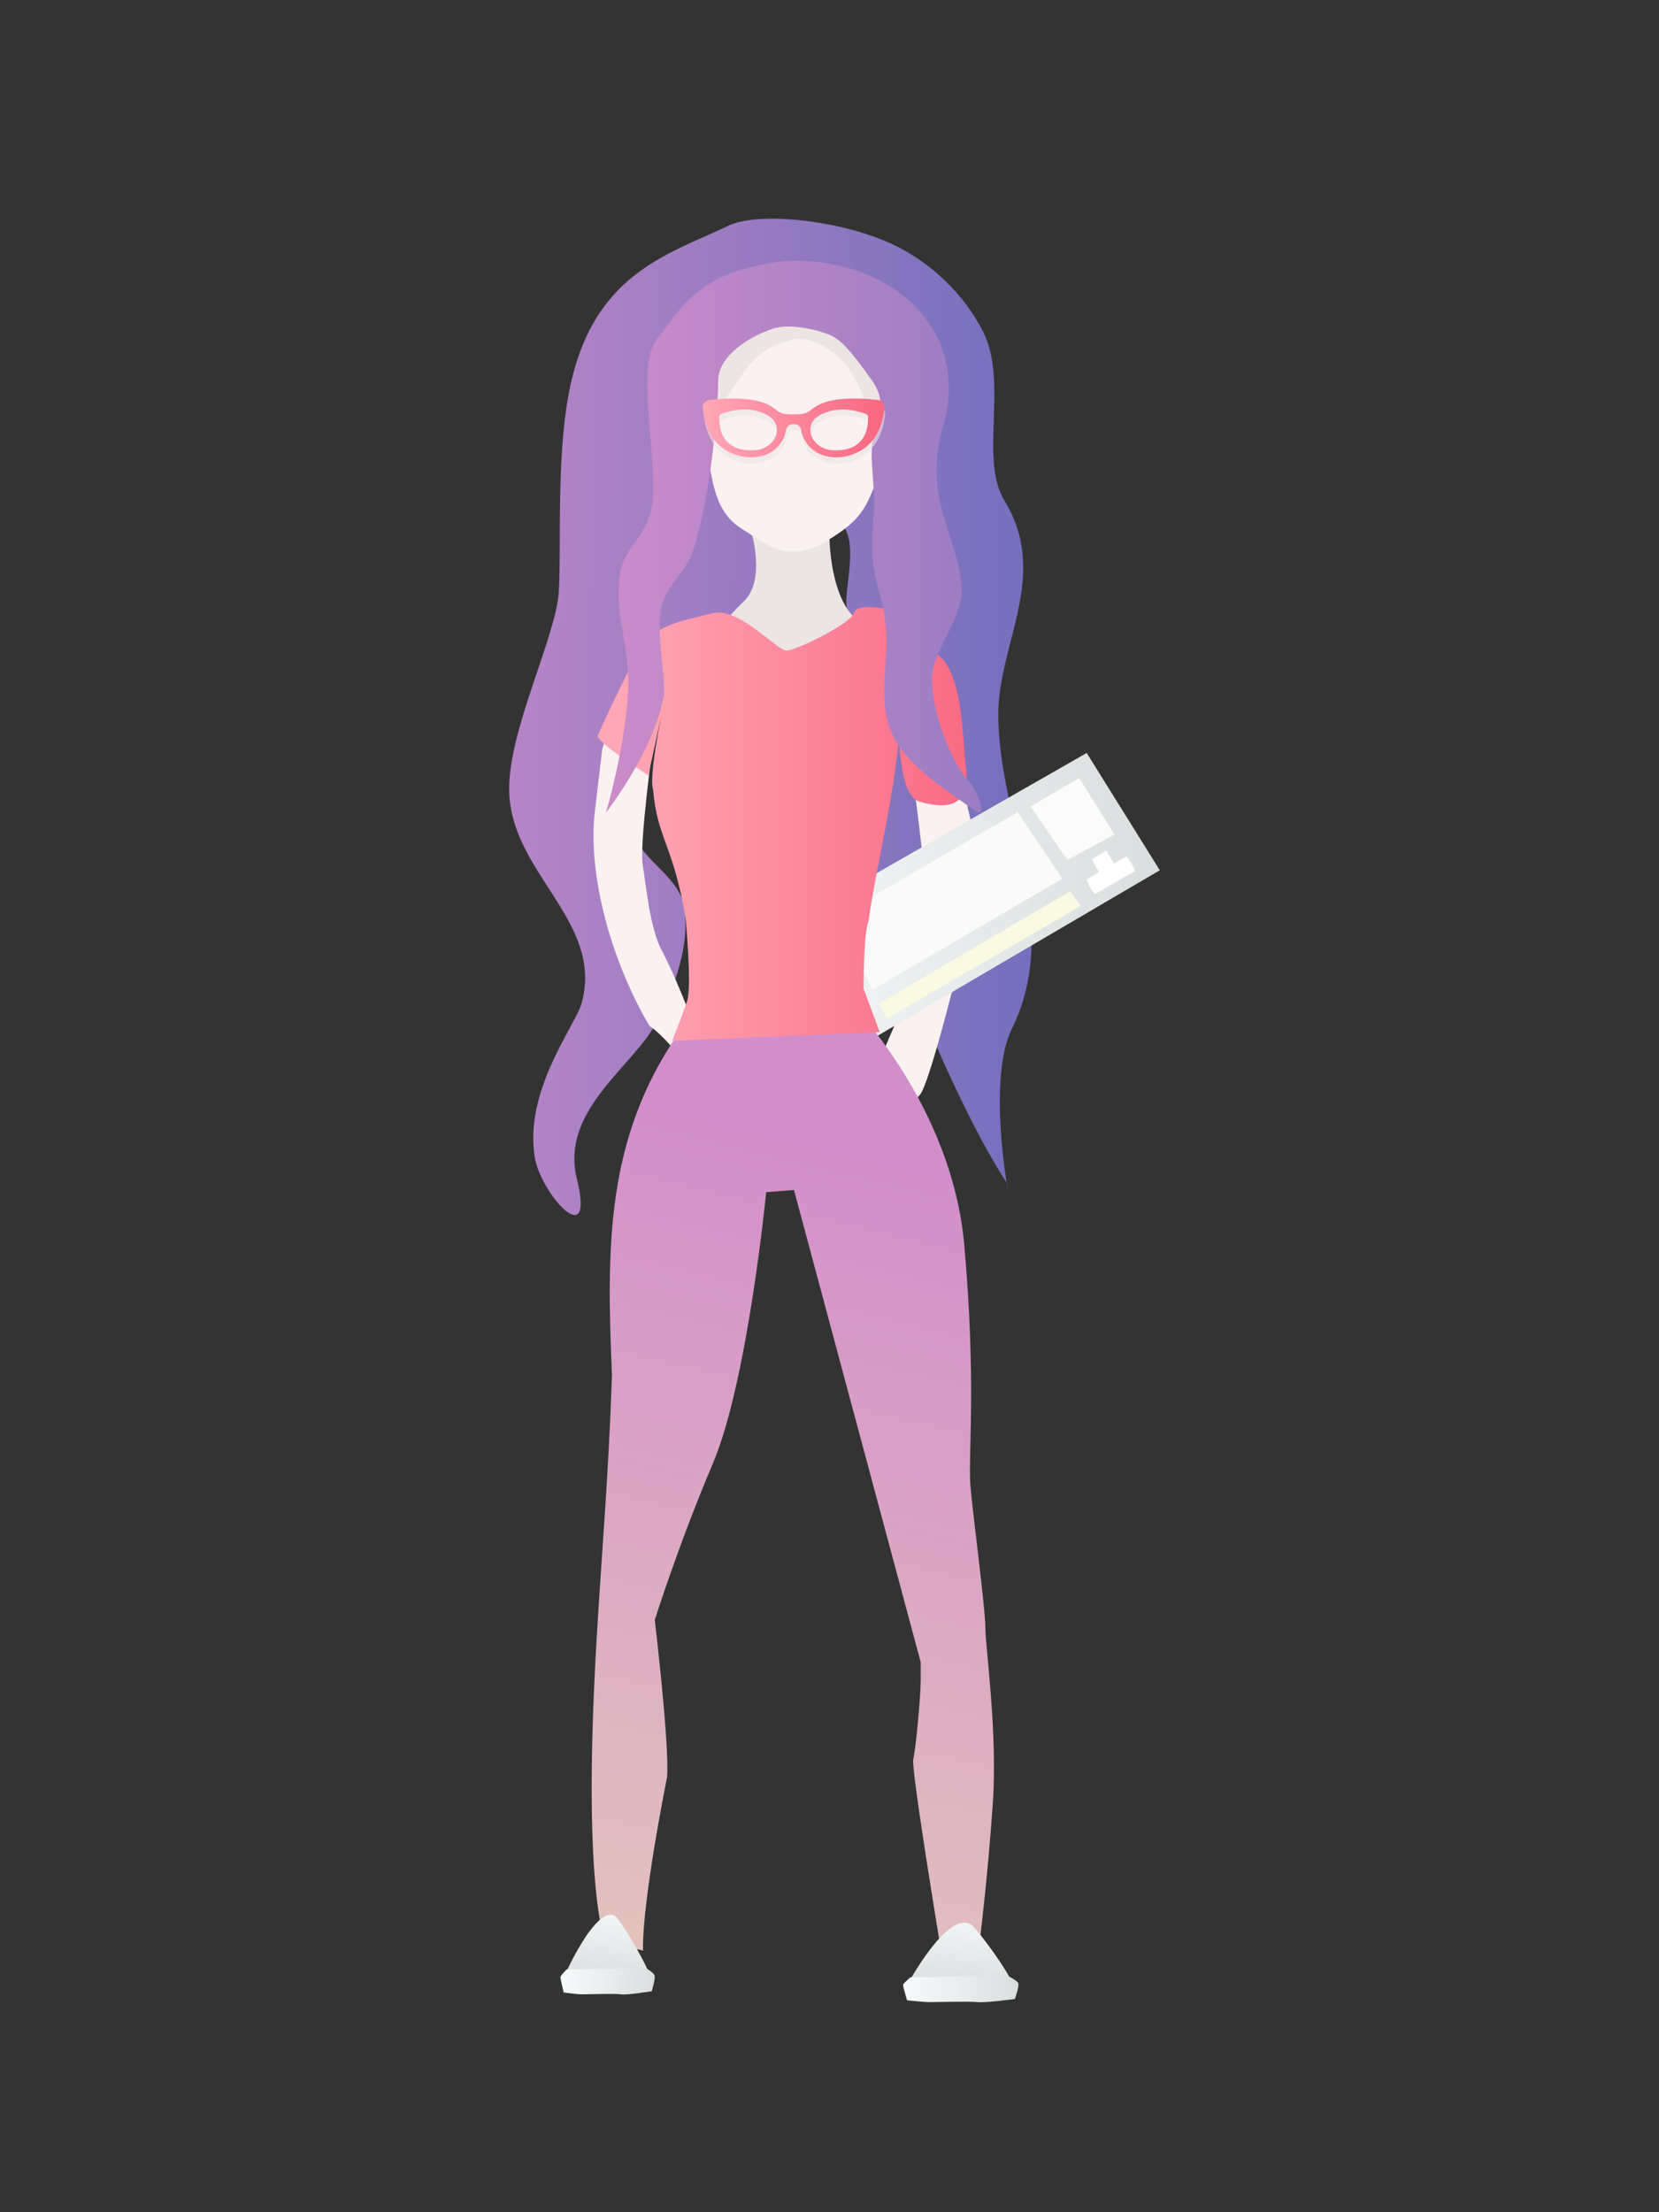 <?xml version="1.0" encoding="UTF-8" standalone="no"?>
<!-- Created with Inkscape (http://www.inkscape.org/) -->

<svg
   xmlns:dc="http://purl.org/dc/elements/1.1/"
   xmlns:cc="http://creativecommons.org/ns#"
   xmlns:rdf="http://www.w3.org/1999/02/22-rdf-syntax-ns#"
   xmlns:svg="http://www.w3.org/2000/svg"
   xmlns="http://www.w3.org/2000/svg"
   xmlns:xlink="http://www.w3.org/1999/xlink"
   xmlns:sodipodi="http://sodipodi.sourceforge.net/DTD/sodipodi-0.dtd"
   xmlns:inkscape="http://www.inkscape.org/namespaces/inkscape"
   id="svg15474"
   version="1.1"
   inkscape:version="0.91 r13725"
   width="900"
   height="1200"
   viewBox="0 0 900 1200"
   sodipodi:docname="hvl-3.svg">
  <rect x="0" y="0" width="900" height="1200" fill="#333333" stroke="none"/>
  <defs
     id="defs15478">
    <linearGradient
       id="linearGradient10083"
       inkscape:collect="always">
      <stop
         id="stop10085"
         offset="0"
         style="stop-color:#d28eca;stop-opacity:1" />
      <stop
         id="stop10087"
         offset="1"
         style="stop-color:#656abb;stop-opacity:1" />
    </linearGradient>
    <linearGradient
       id="linearGradient10077"
       inkscape:collect="always">
      <stop
         id="stop10079"
         offset="0"
         style="stop-color:#d28eca;stop-opacity:1" />
      <stop
         id="stop10081"
         offset="1"
         style="stop-color:#9b7cc3;stop-opacity:1" />
    </linearGradient>
    <linearGradient
       inkscape:collect="always"
       id="linearGradient10071">
      <stop
         style="stop-color:#e3c2bd;stop-opacity:1"
         offset="0"
         id="stop10073" />
      <stop
         style="stop-color:#d28eca;stop-opacity:1"
         offset="1"
         id="stop10075" />
    </linearGradient>
    <linearGradient
       id="linearGradient9670"
       inkscape:collect="always">
      <stop
         id="stop9672"
         offset="0"
         style="stop-color:#ffa7b6;stop-opacity:1;" />
      <stop
         id="stop9674"
         offset="1"
         style="stop-color:#f96680;stop-opacity:1" />
    </linearGradient>
    <inkscape:perspective
       id="perspective8843"
       inkscape:persp3d-origin="846.58893 : 383.72741 : 1"
       inkscape:vp_z="936.82414 : 404.68062 : 1"
       inkscape:vp_y="0 : 139.68802 : 0"
       inkscape:vp_x="756.35372 : 404.68062 : 1"
       sodipodi:type="inkscape:persp3d" />
    <linearGradient
       id="linearGradient8684"
       inkscape:collect="always">
      <stop
         id="stop8686"
         offset="0"
         style="stop-color:#f7fbfb;stop-opacity:1" />
      <stop
         id="stop8688"
         offset="1"
         style="stop-color:#dadede;stop-opacity:1" />
    </linearGradient>
    <linearGradient
       inkscape:collect="always"
       xlink:href="#linearGradient10071"
       id="linearGradient20205"
       x1="368.868"
       y1="1157.437"
       x2="474.181"
       y2="722.691"
       gradientUnits="userSpaceOnUse"
       gradientTransform="translate(37.93,-75.607)" />
    <linearGradient
       inkscape:collect="always"
       xlink:href="#linearGradient9670"
       id="linearGradient20213"
       x1="325.537"
       y1="533.604"
       x2="529.881"
       y2="533.604"
       gradientUnits="userSpaceOnUse"
       gradientTransform="translate(40.627,-70.214)" />
    <linearGradient
       inkscape:collect="always"
       xlink:href="#linearGradient10083"
       id="linearGradient20221"
       x1="137.722"
       y1="498.595"
       x2="605.94"
       y2="499.356"
       gradientUnits="userSpaceOnUse"
       gradientTransform="translate(48.254,-72.121)" />
    <linearGradient
       inkscape:collect="always"
       xlink:href="#linearGradient10077"
       id="linearGradient20229"
       x1="290.638"
       y1="351.401"
       x2="522.215"
       y2="351.401"
       gradientUnits="userSpaceOnUse"
       gradientTransform="translate(41.301,-53.36)" />
    <linearGradient
       inkscape:collect="always"
       xlink:href="#linearGradient8684"
       id="linearGradient20257"
       x1="384.457"
       y1="559.478"
       x2="658.228"
       y2="559.478"
       gradientUnits="userSpaceOnUse"
       gradientTransform="matrix(0.882,0,0,0.758,79.328,85.241)" />
    <linearGradient
       inkscape:collect="always"
       xlink:href="#linearGradient9670"
       id="linearGradient20558"
       x1="-8.7634719e-05"
       y1="230.359"
       x2="460.718"
       y2="230.359"
       gradientUnits="userSpaceOnUse" />
    <linearGradient
       inkscape:collect="always"
       xlink:href="#linearGradient9670"
       id="linearGradient20560"
       gradientUnits="userSpaceOnUse"
       x1="-8.7634719e-05"
       y1="230.359"
       x2="460.718"
       y2="230.359" />
    <linearGradient
       inkscape:collect="always"
       xlink:href="#linearGradient9670"
       id="linearGradient20562"
       gradientUnits="userSpaceOnUse"
       x1="-8.7634719e-05"
       y1="230.359"
       x2="460.718"
       y2="230.359" />
    <linearGradient
       inkscape:collect="always"
       xlink:href="#linearGradient9670"
       id="linearGradient20564"
       gradientUnits="userSpaceOnUse"
       x1="-8.7634719e-05"
       y1="230.359"
       x2="460.718"
       y2="230.359" />
    <linearGradient
       inkscape:collect="always"
       xlink:href="#linearGradient9670"
       id="linearGradient20566"
       gradientUnits="userSpaceOnUse"
       x1="-8.7634719e-05"
       y1="230.359"
       x2="460.718"
       y2="230.359" />
    <linearGradient
       inkscape:collect="always"
       xlink:href="#linearGradient9670"
       id="linearGradient20568"
       gradientUnits="userSpaceOnUse"
       x1="-8.7634719e-05"
       y1="230.359"
       x2="460.718"
       y2="230.359" />
    <linearGradient
       inkscape:collect="always"
       xlink:href="#linearGradient9670"
       id="linearGradient20570"
       gradientUnits="userSpaceOnUse"
       x1="-8.7634719e-05"
       y1="230.359"
       x2="460.718"
       y2="230.359" />
    <linearGradient
       inkscape:collect="always"
       xlink:href="#linearGradient9670"
       id="linearGradient20572"
       gradientUnits="userSpaceOnUse"
       x1="-8.7634719e-05"
       y1="230.359"
       x2="460.718"
       y2="230.359" />
    <linearGradient
       inkscape:collect="always"
       xlink:href="#linearGradient9670"
       id="linearGradient20574"
       gradientUnits="userSpaceOnUse"
       x1="-8.7634719e-05"
       y1="230.359"
       x2="460.718"
       y2="230.359" />
    <linearGradient
       inkscape:collect="always"
       xlink:href="#linearGradient9670"
       id="linearGradient20576"
       gradientUnits="userSpaceOnUse"
       x1="-8.7634719e-05"
       y1="230.359"
       x2="460.718"
       y2="230.359" />
    <linearGradient
       inkscape:collect="always"
       xlink:href="#linearGradient9670"
       id="linearGradient20578"
       gradientUnits="userSpaceOnUse"
       x1="-8.7634719e-05"
       y1="230.359"
       x2="460.718"
       y2="230.359" />
    <linearGradient
       inkscape:collect="always"
       xlink:href="#linearGradient9670"
       id="linearGradient20580"
       gradientUnits="userSpaceOnUse"
       x1="-8.7634719e-05"
       y1="230.359"
       x2="460.718"
       y2="230.359" />
    <linearGradient
       inkscape:collect="always"
       xlink:href="#linearGradient9670"
       id="linearGradient20582"
       gradientUnits="userSpaceOnUse"
       x1="-8.7634719e-05"
       y1="230.359"
       x2="460.718"
       y2="230.359" />
    <linearGradient
       inkscape:collect="always"
       xlink:href="#linearGradient9670"
       id="linearGradient20584"
       gradientUnits="userSpaceOnUse"
       x1="-8.7634719e-05"
       y1="230.359"
       x2="460.718"
       y2="230.359" />
    <linearGradient
       inkscape:collect="always"
       xlink:href="#linearGradient9670"
       id="linearGradient20586"
       gradientUnits="userSpaceOnUse"
       x1="-8.7634719e-05"
       y1="230.359"
       x2="460.718"
       y2="230.359" />
    <linearGradient
       inkscape:collect="always"
       xlink:href="#linearGradient9670"
       id="linearGradient20588"
       gradientUnits="userSpaceOnUse"
       x1="-8.7634719e-05"
       y1="230.359"
       x2="460.718"
       y2="230.359" />
    <linearGradient
       inkscape:collect="always"
       xlink:href="#linearGradient9670"
       id="linearGradient20590"
       gradientUnits="userSpaceOnUse"
       x1="-8.7634719e-05"
       y1="230.359"
       x2="460.718"
       y2="230.359" />
    <linearGradient
       inkscape:collect="always"
       xlink:href="#linearGradient9670"
       id="linearGradient20592"
       gradientUnits="userSpaceOnUse"
       x1="-8.7634719e-05"
       y1="230.359"
       x2="460.718"
       y2="230.359" />
    <linearGradient
       inkscape:collect="always"
       xlink:href="#linearGradient9670"
       id="linearGradient20594"
       gradientUnits="userSpaceOnUse"
       x1="-8.7634719e-05"
       y1="230.359"
       x2="460.718"
       y2="230.359" />
    <linearGradient
       inkscape:collect="always"
       xlink:href="#linearGradient8684"
       id="linearGradient20727"
       x1="517.324"
       y1="1124.662"
       x2="513.511"
       y2="1172.331"
       gradientUnits="userSpaceOnUse"
       gradientTransform="translate(37.93,-75.607)" />
    <linearGradient
       inkscape:collect="always"
       xlink:href="#linearGradient8684"
       id="linearGradient20737"
       x1="482.522"
       y1="1171.05"
       x2="545.163"
       y2="1171.05"
       gradientUnits="userSpaceOnUse"
       gradientTransform="translate(37.93,-75.607)" />
    <linearGradient
       gradientTransform="matrix(0.817,0,0,1,-59.82,-79.829)"
       inkscape:collect="always"
       xlink:href="#linearGradient8684"
       id="linearGradient20737-7"
       x1="482.522"
       y1="1171.05"
       x2="545.163"
       y2="1171.05"
       gradientUnits="userSpaceOnUse" />
    <linearGradient
       gradientTransform="matrix(0.817,0,0,1,-59.82,-79.829)"
       inkscape:collect="always"
       xlink:href="#linearGradient8684"
       id="linearGradient20727-2"
       x1="517.324"
       y1="1124.662"
       x2="513.511"
       y2="1172.331"
       gradientUnits="userSpaceOnUse" />
  </defs>
  <sodipodi:namedview
     pagecolor="#ffffff"
     bordercolor="#666666"
     borderopacity="1"
     objecttolerance="10"
     gridtolerance="10"
     guidetolerance="10"
     inkscape:pageopacity="0"
     inkscape:pageshadow="2"
     inkscape:window-width="952"
     inkscape:window-height="409"
     id="namedview15476"
     showgrid="false"
     inkscape:zoom="1.0488889"
     inkscape:cx="271.43077"
     inkscape:cy="1050.3049"
     inkscape:window-x="206"
     inkscape:window-y="146"
     inkscape:window-maximized="0"
     inkscape:current-layer="g8182" />
  <g
     id="g8182"
     transform="translate(-30.575,-16.444)">
    <path
       sodipodi:nodetypes="sssssssssssssssccsssssss"
       inkscape:connector-curvature="0"
       id="path19970"
       d="m 338.888,231.166 c -6.458,35.725 -3.784,81.668 -5.132,105.937 -1.348,24.269 -27.159,74.724 -26.966,107.527 0.265,45.197 51.213,70.956 39.438,115.616 -3.261,12.368 -31.286,47.008 -25.618,83.594 3.139,20.263 33.024,53.016 22.921,12.135 -9.231,-37.352 30.864,-61.107 43.145,-84.943 9.937,-19.285 18.617,-42.009 14.831,-63.37 -3.002,-16.938 -26.058,-26.092 -28.314,-43.145 -4.53,-34.238 9.11,-76.449 32.359,-98.426 4.899,-4.631 41.797,-10.786 43.145,-21.573 0.449,-3.595 1.037,-7.176 1.348,-10.786 0.811,-9.414 -4.814,-21.152 1.348,-28.314 7.473,-8.686 24.484,-13.54 33.707,-6.741 13.185,9.718 2.36,38.089 5.056,48.876 2.697,10.786 25.955,78.538 -7.753,83.931 16.421,57.176 60.855,175.902 94.502,226.803 3.15,18.923 -12.078,-53.974 2.538,-83.612 27.754,-56.277 -6.9,-113.262 -7.316,-169.969 -0.286,-38.953 28.229,-75.925 3.309,-116.816 -13.745,-22.554 2.247,-63.891 -11.461,-91.347 -10.171,-20.372 -28.468,-37.817 -49.063,-47.527 -27.133,-12.793 -72.239,-18.274 -89.433,-10.03 -33.103,15.871 -74.653,26.124 -86.593,92.181 z"
       style="fill:url(#linearGradient20221);fill-opacity:1;fill-rule:evenodd;stroke:none;stroke-width:1px;stroke-linecap:butt;stroke-linejoin:miter;stroke-opacity:1" />
    <path
       inkscape:connector-curvature="0"
       id="path20233"
       d="m 526.856,446.205 c 0,0 7.627,55.297 5.72,66.737 -1.907,11.441 -3.814,34.322 -10.487,46.716 -6.674,12.394 -16.208,37.182 -16.208,37.182 0,0 6.674,20.021 13.347,18.114 6.674,-1.907 5.72,0.953 10.487,-4.767 4.767,-5.72 18.114,-59.11 18.114,-59.11 0,0 13.347,-56.25 13.347,-63.877 0,-7.627 0,-8.581 0,-8.581 l -6.674,-28.602 -1.907,-22.881 z"
       style="fill:#fbf1f1;fill-opacity:1;fill-rule:evenodd;stroke:none;stroke-width:1px;stroke-linecap:butt;stroke-linejoin:miter;stroke-opacity:1" />
    <path
       sodipodi:nodetypes="cccccc"
       inkscape:connector-curvature="0"
       id="path19960"
       d="m 470.196,599.669 189.558,-111.154 -39.653,-63.625 -90.354,51.688 -84.878,48.556 c -51.685,15.42 11.879,77.812 25.327,74.534 z"
       style="fill:url(#linearGradient20257);fill-opacity:1;fill-rule:evenodd;stroke:none;stroke-width:1px;stroke-linecap:butt;stroke-linejoin:miter;stroke-opacity:1" />
    <path
       sodipodi:nodetypes="cssccsccc"
       inkscape:connector-curvature="0"
       id="path20233-4"
       d="m 384.966,418.854 c 0,0 -7.627,55.297 -5.72,66.737 1.907,11.441 3.814,34.322 10.487,46.716 6.674,12.394 16.208,37.182 16.208,37.182 -6.638,32.092 -3.385,18.076 -23.161,3.235 -19.121,-32.273 -33.849,-79.797 -29.439,-116.737 1.326,-11.107 3.977,-33.321 3.977,-33.321 l 5.72,-18.114 z"
       style="fill:#fbf1f1;fill-opacity:1;fill-rule:evenodd;stroke:none;stroke-width:1px;stroke-linecap:butt;stroke-linejoin:miter;stroke-opacity:1" />
    <path
       sodipodi:nodetypes="cssssscsscccsccccsccc"
       inkscape:connector-curvature="0"
       id="path19956"
       d="m 492.612,561.207 c 0,0 54.32,54.878 61.061,130.383 6.741,75.505 2.003,114.605 3.351,130.785 1.348,16.18 8.09,66.067 8.09,76.853 0,10.786 6.741,56.628 4.045,95.729 -2.697,39.101 -6.741,71.46 -8.09,83.594 -1.348,12.135 -18.876,2.697 -18.876,2.697 0,0 -17.528,-105.167 -16.18,-110.56 1.348,-5.393 4.045,-33.708 4.045,-43.145 l 0,-9.438 -68.763,-256.176 -15.063,1.185 c 0,0 -9.997,102.538 -28.873,147.032 -18.876,44.494 -31.569,85.039 -31.569,85.039 0,0 8.022,67.578 6.674,85.106 -14.889,76.196 -12.99,94.433 -12.99,94.433 0,0 -0.263,-1.484 -19.572,-1.796 0,0 -13.814,-25.047 -5.884,-163.355 3.085,-53.81 6.486,-88.258 8.552,-147.012 -3.027,-70.08 -3.293,-128.181 35.794,-185.247 z"
       style="fill:url(#linearGradient20205);fill-opacity:1;fill-rule:evenodd;stroke:none;stroke-width:1px;stroke-linecap:butt;stroke-linejoin:miter;stroke-opacity:1" />
    <path
       sodipodi:nodetypes="sccscs"
       inkscape:connector-curvature="0"
       id="path19964"
       d="M 497.7,354.178 C 480.466,343.789 480.509,306.988 480.509,306.988 l -42.134,-1.011 c 0,0 7.485,24.958 -4.045,36.404 -65.162,64.688 12.135,43.145 12.135,43.145 0,0 67.783,-21.372 51.235,-31.348 z"
       style="fill:#ede4e4;fill-opacity:1;fill-rule:evenodd;stroke:none;stroke-width:1px;stroke-linecap:butt;stroke-linejoin:miter;stroke-opacity:1" />
    <path
       sodipodi:nodetypes="ccccc"
       inkscape:connector-curvature="0"
       id="path20690"
       d="M 503.767,553.389 606.912,493.053 582.642,456.986 484.891,513.614 Z"
       style="fill:#fafafa;fill-opacity:1;fill-rule:evenodd;stroke:none;stroke-width:1px;stroke-linecap:butt;stroke-linejoin:miter;stroke-opacity:1" />
    <path
       sodipodi:nodetypes="ccsscscssssscsccsccc"
       inkscape:connector-curvature="0"
       id="path19958"
       d="m 499.048,552.715 c 0,0 0,-31.011 2.697,-36.404 3.917,-28.97 12.931,-62.181 16.493,-99.495 0.447,-4.682 -0.53,31.202 11.088,34.447 9.516,2.658 28.38,6.854 25.249,-18.472 -1.873,-15.55 -1.515,-50.68 -14.884,-60.841 -12.523,-9.519 -29.856,-25.525 -29.856,-25.525 0,0 -14.831,-2.697 -16.18,2.697 -1.348,5.393 -31.011,20.224 -36.404,20.224 -5.393,0 -25.876,-24.079 -40.449,-20.224 -14.764,3.905 -29.521,5.718 -37.277,17.285 -8.928,13.315 -23.166,45.991 -24.609,48.877 -1.639,3.278 27.38,21.742 27.38,21.742 l 7.397,-33.927 c 0.71,-3.255 -7.397,33.927 -4.808,41.786 2.444,27.372 10.922,29.336 17.644,69.996 0,0 3.486,36.486 0.79,44.576 -2.697,8.09 -8.09,21.573 -8.09,21.573 l 112.583,-4.719 z"
       style="fill:url(#linearGradient20213);fill-opacity:1;fill-rule:evenodd;stroke:none;stroke-width:1px;stroke-linecap:butt;stroke-linejoin:miter;stroke-opacity:1" />
    <path
       sodipodi:nodetypes="cssssssscc"
       inkscape:connector-curvature="0"
       id="path19966"
       d="m 414.105,206.203 c 0,0 -4.031,39.142 0.32,57.977 3.303,14.297 3.725,29.663 18.556,39.101 14.831,9.438 25.618,18.876 45.842,6.741 20.224,-12.135 21.573,-18.876 28.314,-35.056 6.741,-16.18 6.653,-24.998 0,-44.494 -9.949,-29.154 -29.663,-41.797 -35.056,-43.145 -5.393,-1.348 -21.573,-14.831 -29.663,-10.786 -8.09,4.045 -29.663,36.404 -29.663,36.404 z"
       style="fill:#fbf1f1;fill-opacity:1;fill-rule:evenodd;stroke:none;stroke-width:1px;stroke-linecap:butt;stroke-linejoin:miter;stroke-opacity:1" />
    <path
       style="fill:#ede4e4;fill-opacity:1;fill-rule:evenodd;stroke:none;stroke-width:1px;stroke-linecap:butt;stroke-linejoin:miter;stroke-opacity:1"
       d="m 460.139,182.48 c -0.419,0.017 -0.824,0.054 -1.211,0.113 -3.099,0.477 -0.954,0.238 -3.1,1.191 -2.145,0.953 -6.196,2.385 -17.16,8.82 -10.964,6.435 -10.965,8.58 -10.965,8.58 0,0 -0.239,0.477 -4.529,6.674 -4.29,6.197 -3.098,11.678 -3.098,11.678 0,0 -0.703,6.267 -1.18,7.221 -0.477,0.953 -3,6.941 -3,6.941 l -0.789,7.74 c 15.073,-8.605 17.379,-34.586 44.23,-40.365 10.774,-3.81 25.807,6.821 31.455,14.926 14.95,23.041 6.676,26.037 18.727,38.527 l 1.416,-7.652 c 0,0 -0.742,-6.455 -0.932,-7.504 1.826,-15.918 0.21,-27.742 -9.387,-38.33 -12.153,-11.683 -17.872,-16.178 -29.094,-15.279 -0.892,-0.49 -1.787,-0.981 -2.348,-1.262 -2.503,-1.251 -6.101,-2.137 -9.037,-2.02 z"
       id="path20778"
       inkscape:connector-curvature="0"
       sodipodi:nodetypes="sssscscscccccccccss" />
    <path
       sodipodi:nodetypes="ssssscsssscscssssssssss"
       inkscape:connector-curvature="0"
       id="path19968"
       d="m 449.835,194.742 c -12.98,4.285 -29.663,14.831 -29.663,28.314 0,13.483 -3.727,62.11 -13.85,92.885 -3.398,10.33 -15.271,18.74 -17.424,32.052 -1.885,11.659 2.792,39.665 1.898,44.953 -5.204,30.791 -31.544,64.405 -31.544,64.405 0,0 9.513,-31.486 11.878,-62.859 2.084,-27.657 -8.568,-46.325 -3.799,-68.788 2.485,-11.704 12.657,-17.815 16.369,-31.943 5.16,-19.64 -8.302,-76.995 2.234,-91.733 17.337,-24.252 27.68,-38.566 70.035,-43.989 55.281,-2.92 101.951,35.181 86.223,89.624 -11.41,39.495 8.135,59.391 10.112,87.302 0.637,17.898 -16.969,35.258 -16.18,51.235 1.134,22.933 13.483,47.19 18.876,52.584 5.393,5.393 13.483,24.269 2.697,16.18 -10.786,-8.09 -35.104,-22.45 -43.145,-40.449 -8.069,-18.06 -1.96,-36.727 -3.255,-56.465 -1.361,-20.751 -10.307,-27.669 -6.741,-62.022 1.256,-12.103 -2.138,-28.478 -0.79,-39.264 1.348,-10.786 9.438,-20.224 0,-33.707 -9.438,-13.483 -16.18,-21.573 -21.573,-24.269 -5.393,-2.697 -22.037,-7.453 -32.359,-4.045 z"
       style="fill:url(#linearGradient20229);fill-opacity:1;fill-rule:evenodd;stroke:none;stroke-width:1px;stroke-linecap:butt;stroke-linejoin:miter;stroke-opacity:1" />
    <path
       style="fill:#ede4e4;fill-opacity:0.604"
       inkscape:connector-curvature="0"
       d="m 507.041,236.734 c -4.605,-0.481 -8.874,-0.724 -12.679,-0.724 -15.862,0 -20.943,4.151 -23.674,6.381 l -0.438,0.355 c -2.007,1.602 -5.348,1.845 -7.164,1.848 l -1.538,0.002 -1.538,-0.002 c -1.815,-0.003 -5.155,-0.247 -7.162,-1.848 l -0.438,-0.355 c -2.73,-2.23 -7.814,-6.381 -23.675,-6.381 -3.807,0 -8.072,0.243 -12.679,0.724 -2.156,0.225 -3.856,2.034 -3.713,3.95 0.366,4.891 2.276,16.932 12.094,23.083 4.287,2.685 9.129,4.104 14.005,4.104 10.021,0 17.498,-5.885 19.049,-14.989 0.022,-0.122 0.584,-2.978 3.865,-2.978 l 0.219,0.003 0.169,-0.003 c 3.281,0 3.841,2.856 3.864,2.973 1.551,9.109 9.028,14.993 19.049,14.993 4.876,0 9.717,-1.419 14.005,-4.104 9.818,-6.155 11.728,-18.192 12.094,-23.083 0.144,-1.915 -1.557,-3.726 -3.714,-3.95 z m -66.369,27.28 c -0.69,0.041 -1.355,0.059 -1.997,0.059 -5.475,0 -9.742,-1.417 -12.683,-4.22 -4.715,-4.487 -4.881,-11.407 -4.734,-14.174 0.025,-0.469 0.527,-1.108 1.015,-1.287 2.489,-0.922 7.475,-2.471 12.905,-2.471 2.214,0 4.29,0.263 6.17,0.783 7.804,2.16 11.135,5.272 11.135,10.408 0.002,5.538 -5.409,10.53 -11.811,10.901 z m 56.432,-4.161 c -2.94,2.803 -7.207,4.22 -12.679,4.22 -0.642,0 -1.309,-0.018 -1.998,-0.059 -6.401,-0.37 -11.811,-5.363 -11.811,-10.901 0,-5.137 3.33,-8.249 11.136,-10.408 1.878,-0.52 3.955,-0.783 6.169,-0.783 5.43,0 10.415,1.548 12.903,2.471 0.488,0.181 0.992,0.819 1.015,1.289 0.147,2.765 -0.02,9.682 -4.736,14.172 z"
       id="path20494-3" />
    <g
       style="fill:url(#linearGradient20558);fill-opacity:1"
       transform="matrix(0.214,0,0,0.194,411.814,203.89)"
       id="g20532">
      <g
         style="fill:url(#linearGradient20564);fill-opacity:1"
         id="g20490">
        <g
           style="fill:url(#linearGradient20562);fill-opacity:1"
           id="g20492">
          <path
             style="fill:url(#linearGradient20560);fill-opacity:1"
             inkscape:connector-curvature="0"
             d="m 443.293,151.905 c -21.556,-2.48 -41.537,-3.737 -59.347,-3.737 -74.245,0 -98.029,21.416 -110.809,32.923 l -2.052,1.833 c -9.394,8.263 -25.03,9.521 -33.534,9.536 l -7.2,0.008 -7.197,-0.008 c -8.496,-0.014 -24.131,-1.272 -33.522,-9.536 l -2.048,-1.833 c -12.78,-11.507 -36.576,-32.923 -110.817,-32.923 -17.819,0 -37.784,1.256 -59.348,3.737 -10.093,1.162 -18.047,10.496 -17.38,20.377 1.713,25.235 10.652,87.354 56.609,119.093 20.065,13.854 42.731,21.176 65.551,21.176 46.907,0 81.904,-30.36 89.163,-77.332 0.104,-0.629 2.733,-15.362 18.089,-15.362 l 1.026,0.014 0.793,-0.014 c 15.356,0 17.977,14.733 18.085,15.339 7.262,46.995 42.258,77.355 89.161,77.355 22.822,0 45.484,-7.322 65.554,-21.176 45.953,-31.755 54.894,-93.857 56.608,-119.093 0.673,-9.881 -7.286,-19.222 -17.385,-20.377 z M 132.641,292.65 c -3.228,0.213 -6.344,0.305 -9.349,0.305 -25.626,0 -45.597,-7.313 -59.364,-21.772 -22.069,-23.15 -22.847,-58.853 -22.157,-73.125 0.118,-2.418 2.465,-5.714 4.751,-6.642 11.651,-4.757 34.989,-12.746 60.402,-12.746 10.361,0 20.079,1.356 28.879,4.042 36.53,11.146 52.121,27.198 52.121,53.699 0.008,28.572 -25.32,54.328 -55.283,56.239 z m 264.141,-21.468 c -13.762,14.459 -33.734,21.772 -59.346,21.772 -3.006,0 -6.127,-0.092 -9.354,-0.305 -29.959,-1.911 -55.282,-27.667 -55.282,-56.24 0,-26.501 15.585,-42.561 52.125,-53.699 8.792,-2.685 18.514,-4.042 28.877,-4.042 25.415,0 48.751,7.989 60.396,12.746 2.284,0.936 4.641,4.224 4.753,6.65 0.686,14.265 -0.092,49.951 -22.169,73.118 z"
             id="path20494" />
        </g>
      </g>
      <g
         style="fill:url(#linearGradient20566);fill-opacity:1"
         id="g20496" />
      <g
         style="fill:url(#linearGradient20568);fill-opacity:1"
         id="g20498" />
      <g
         style="fill:url(#linearGradient20570);fill-opacity:1"
         id="g20500" />
      <g
         style="fill:url(#linearGradient20572);fill-opacity:1"
         id="g20502" />
      <g
         style="fill:url(#linearGradient20574);fill-opacity:1"
         id="g20504" />
      <g
         style="fill:url(#linearGradient20576);fill-opacity:1"
         id="g20506" />
      <g
         style="fill:url(#linearGradient20578);fill-opacity:1"
         id="g20508" />
      <g
         style="fill:url(#linearGradient20580);fill-opacity:1"
         id="g20510" />
      <g
         style="fill:url(#linearGradient20582);fill-opacity:1"
         id="g20512" />
      <g
         style="fill:url(#linearGradient20584);fill-opacity:1"
         id="g20514" />
      <g
         style="fill:url(#linearGradient20586);fill-opacity:1"
         id="g20516" />
      <g
         style="fill:url(#linearGradient20588);fill-opacity:1"
         id="g20518" />
      <g
         style="fill:url(#linearGradient20590);fill-opacity:1"
         id="g20520" />
      <g
         style="fill:url(#linearGradient20592);fill-opacity:1"
         id="g20522" />
      <g
         style="fill:url(#linearGradient20594);fill-opacity:1"
         id="g20524" />
    </g>
    <path
       sodipodi:nodetypes="ccccc"
       inkscape:connector-curvature="0"
       id="path19960-9"
       d="m 511.714,568.88 105.06,-60.927 -5.606,-8.098 -104.012,61.117 z"
       style="fill:#fafae3;fill-opacity:1;fill-rule:evenodd;stroke:none;stroke-width:1px;stroke-linecap:butt;stroke-linejoin:miter;stroke-opacity:1" />
    <path
       inkscape:connector-curvature="0"
       id="rect20664"
       d="m 622.945,482.366 c -0.138,0.079 0.776,1.922 2.048,4.131 0.727,1.263 1.383,2.316 1.86,3.013 l -6.575,3.777 c -0.38,0.218 0.338,2.173 1.61,4.383 1.272,2.209 2.601,3.811 2.982,3.593 l 21.15,-12.15 c 0.38,-0.218 -0.337,-2.172 -1.609,-4.381 -1.272,-2.209 -2.602,-3.813 -2.982,-3.594 l -6.575,3.777 c -0.363,-0.762 -0.943,-1.859 -1.67,-3.122 -1.272,-2.209 -2.408,-3.924 -2.546,-3.845 l -7.691,4.418 z"
       style="opacity:1;fill:#ffffff;fill-opacity:1;stroke:none;stroke-width:1.5;stroke-linecap:round;stroke-linejoin:round;stroke-miterlimit:4;stroke-dasharray:none;stroke-dashoffset:2.8;stroke-opacity:1" />
    <path
       sodipodi:nodetypes="ccccc"
       inkscape:connector-curvature="0"
       id="path20692"
       d="m 589.721,453.952 19.887,28.988 25.618,-13.82 -19.213,-30.674 z"
       style="fill:#fbfbfb;fill-opacity:1;fill-rule:evenodd;stroke:none;stroke-width:1px;stroke-linecap:butt;stroke-linejoin:miter;stroke-opacity:1" />
    <path
       sodipodi:nodetypes="cscc"
       inkscape:connector-curvature="0"
       id="path20696-8"
       d="m 524.746,1089.652 c 0,0 22.881,-40.996 34.322,-27.648 11.441,13.347 19.068,26.695 19.068,26.695 z"
       style="fill:url(#linearGradient20727);fill-opacity:1;fill-rule:evenodd;stroke:none;stroke-width:1px;stroke-linecap:butt;stroke-linejoin:miter;stroke-opacity:1" />
    <path
       inkscape:connector-curvature="0"
       id="path20729"
       d="m 524.497,1089 c 0,0 -4.045,3.371 -4.045,4.213 0,0.843 2.191,8.258 2.191,8.258 0,0 9.101,1.011 11.798,1.011 2.697,0 22.753,-0.506 26.46,0 3.708,0.506 20.224,-1.685 20.224,-1.685 0,0 2.528,-7.079 1.854,-8.595 -0.674,-1.517 -5.562,-3.876 -5.562,-3.876 z"
       style="fill:url(#linearGradient20737);fill-opacity:1;fill-rule:evenodd;stroke:none;stroke-width:1px;stroke-linecap:butt;stroke-linejoin:miter;stroke-opacity:1" />
    <path
       sodipodi:nodetypes="cscc"
       inkscape:connector-curvature="0"
       id="path20696-8-7"
       d="m 338.085,1085.43 c 0,0 18.702,-40.996 28.054,-27.648 9.351,13.347 15.585,26.695 15.585,26.695 z"
       style="fill:url(#linearGradient20727-2);fill-opacity:1;fill-rule:evenodd;stroke:none;stroke-width:1px;stroke-linecap:butt;stroke-linejoin:miter;stroke-opacity:1" />
    <path
       inkscape:connector-curvature="0"
       id="path20729-9"
       d="m 337.882,1084.778 c 0,0 -3.306,3.371 -3.306,4.213 0,0.843 1.791,8.258 1.791,8.258 0,0 7.439,1.011 9.643,1.011 2.204,0 18.597,-0.506 21.628,0 3.031,0.506 16.531,-1.685 16.531,-1.685 0,0 2.066,-7.079 1.515,-8.595 -0.551,-1.517 -4.546,-3.876 -4.546,-3.876 z"
       style="fill:url(#linearGradient20737-7);fill-opacity:1;fill-rule:evenodd;stroke:none;stroke-width:1px;stroke-linecap:butt;stroke-linejoin:miter;stroke-opacity:1" />
  </g>
</svg>
